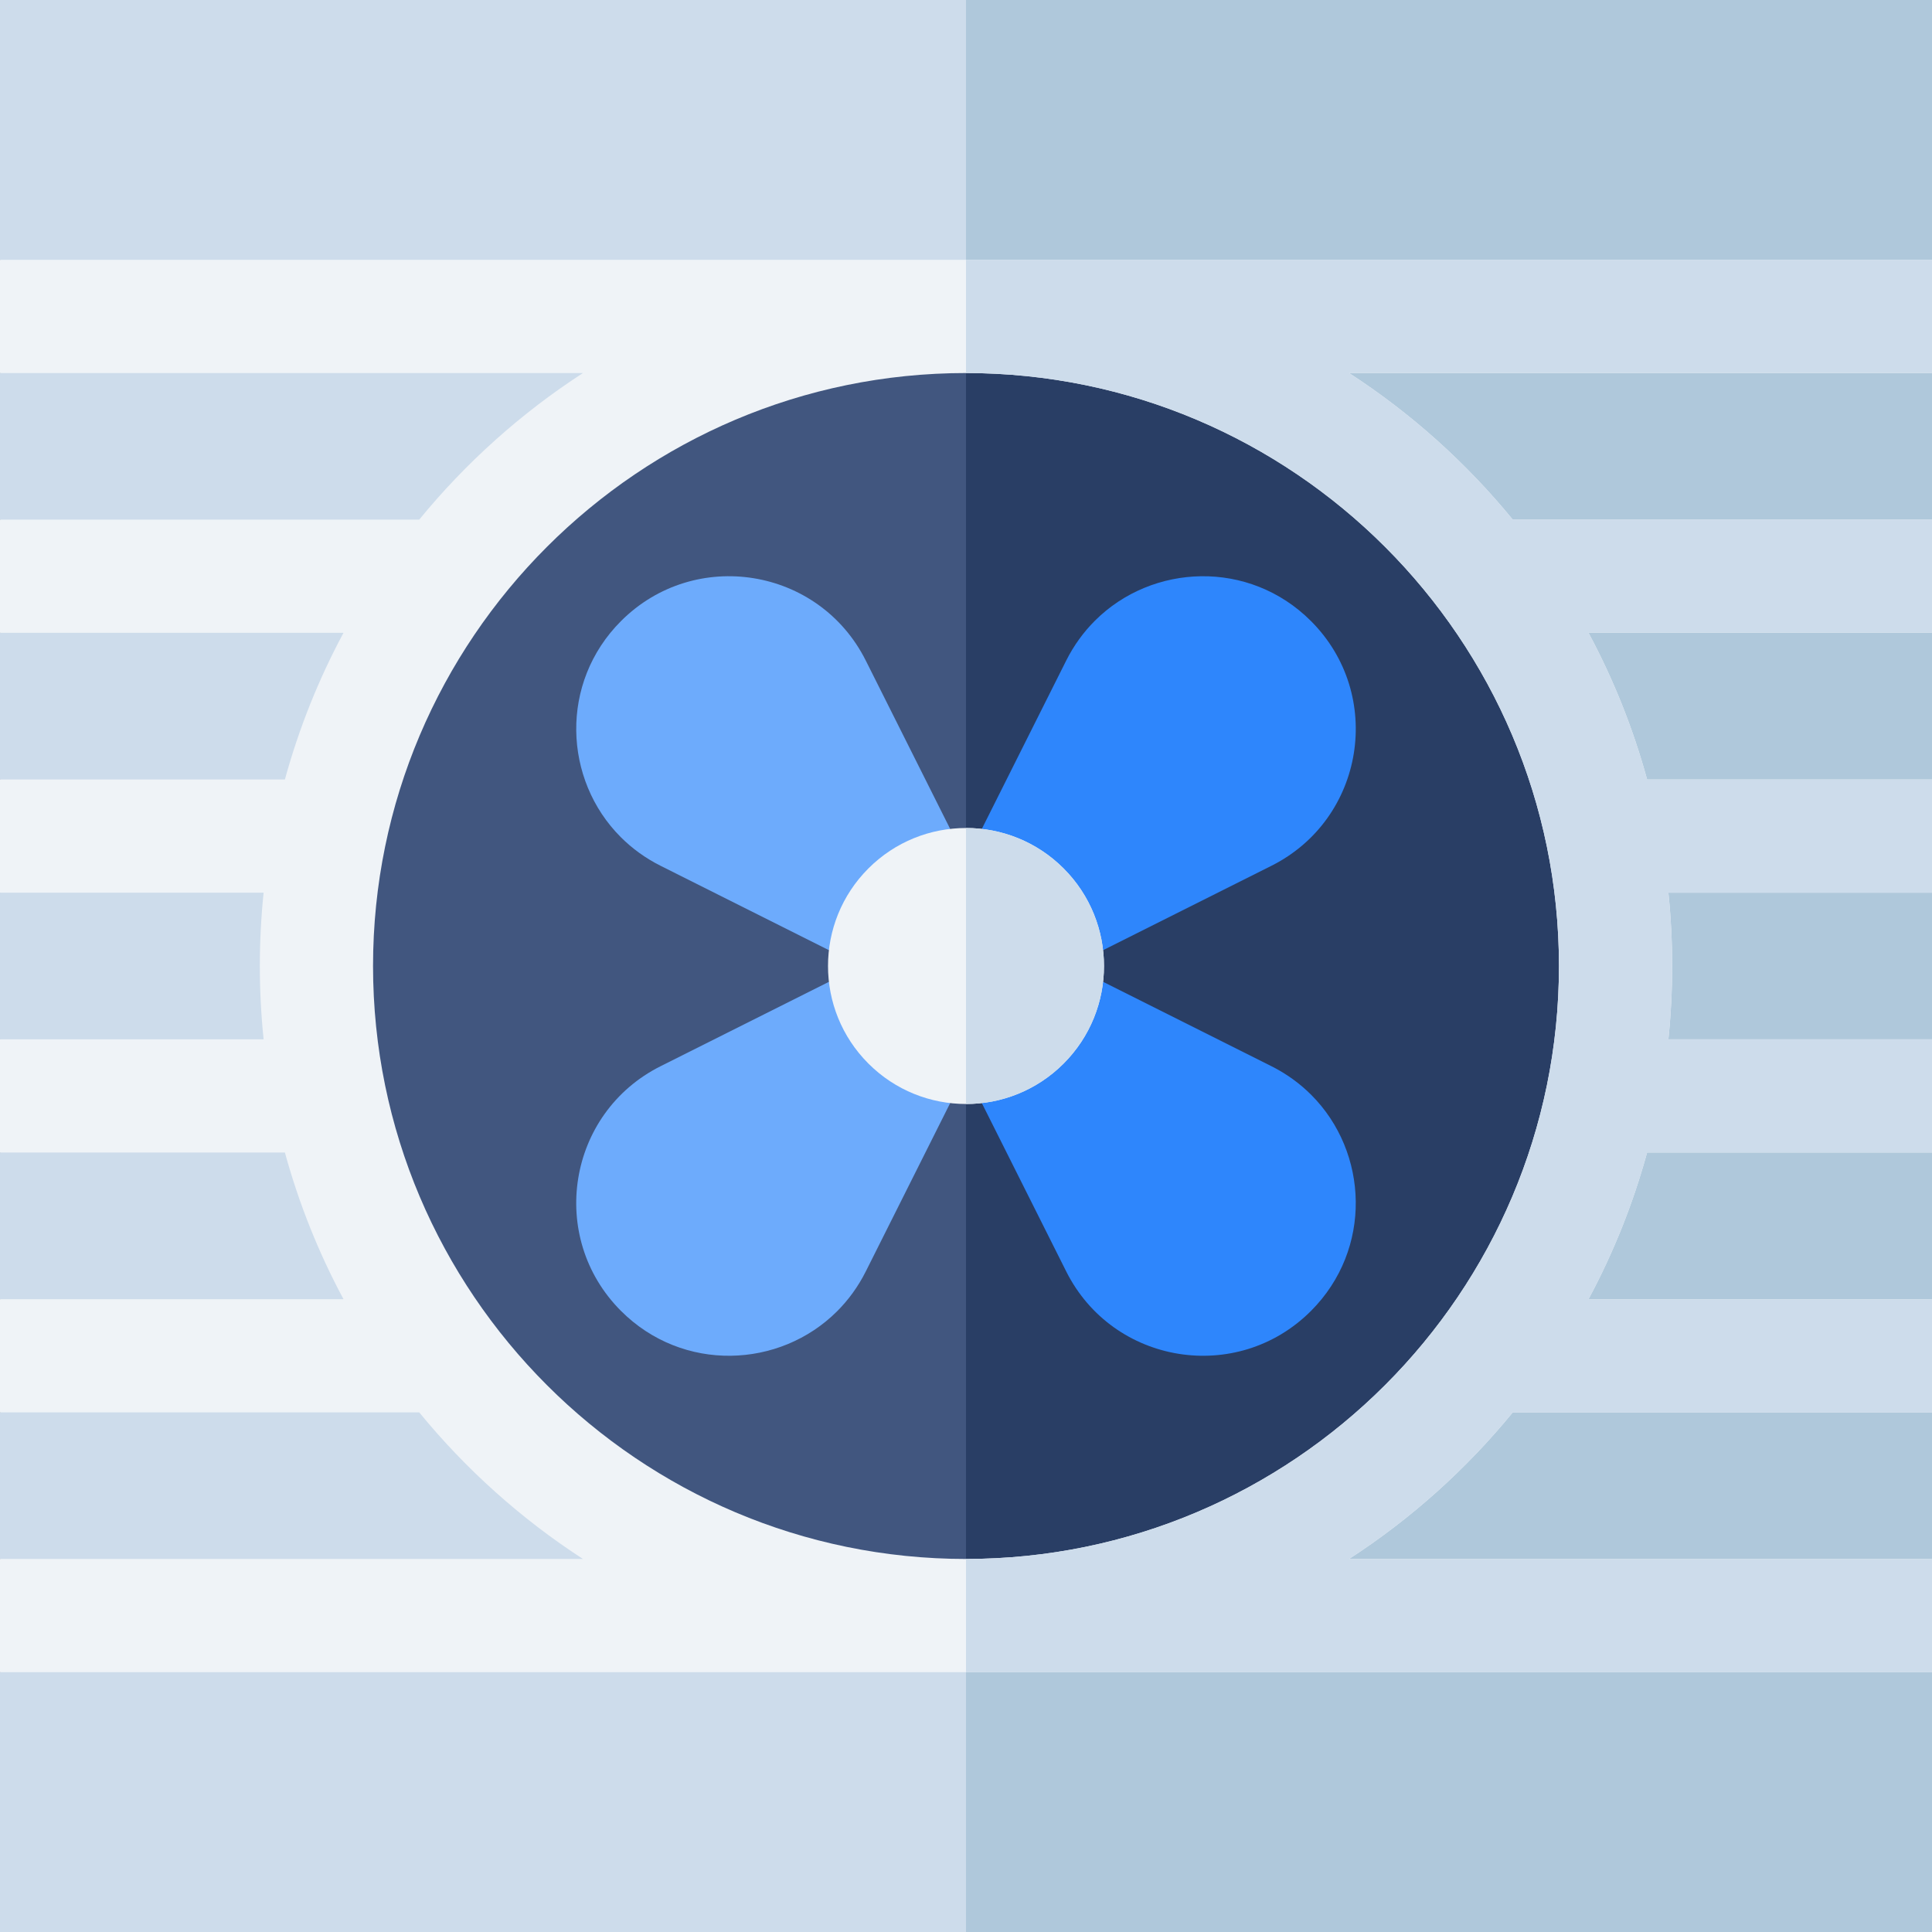 <svg id="Capa_1" enable-background="new 0 0 512 512" height="512" viewBox="0 0 512 512" width="512" xmlns="http://www.w3.org/2000/svg"><rect x="0" y="0" width="512" height="512" fill="#333333" stroke="none"/><g><path d="m512 0h-512v68.86l14 15-14 15v38.85l14 15-14 15v38.86l14 14.73-14 15.27v38.86l14 14.61-14 15.39v38.86l14 15-14 15v38.85l14 15-14 15v68.86h512v-68.83l-14-16.21 14-13.85v-38.85l-14-15.2 14-14.77v-38.85l-14-15.23 14-14.78v-38.87l-14-15.42 14-14.5v-38.95l-14-15.13 14-14.86v-38.84l-14-15 14-15z" fill="#cddceb"/><path d="m512 68.86-14 15 14 15v38.84l-14 14.86 14 15.13v38.95l-14 14.5 14 15.42v38.87l-14 14.78 14 15.23v38.85l-14 14.77 14 15.2v38.85l-14 13.85 14 16.21v68.83h-256v-512h256z" fill="#afc8db"/><circle cx="256" cy="256" fill="#41567f" r="172.14"/><path d="m428.14 256c0 95.07-77.07 172.14-172.14 172.14v-344.28c95.07 0 172.14 77.07 172.14 172.14z" fill="#293e65"/><path d="m336.933 229.448-44.609 22.361-32.133-32.133 22.361-44.609c2.028-4.041 4.612-7.571 7.594-10.553 15.225-15.225 40.928-16.277 57.273.067 19.544 19.545 14.218 52.481-10.486 64.867z" fill="#2e86fc"/><path d="m221.854 347.486c-15.225 15.225-40.928 16.277-57.273-.067-19.544-19.544-14.219-52.48 10.486-64.866l44.609-22.361 32.133 32.133-22.361 44.609c-2.028 4.04-4.612 7.57-7.594 10.552z" fill="#6dabfc"/><path d="m347.418 347.418c-19.544 19.544-52.48 14.219-64.866-10.486l-22.361-44.609 32.133-32.133 44.609 22.361c4.041 2.028 7.571 4.612 10.553 7.594 15.225 15.226 16.277 40.929-.068 57.273z" fill="#2e86fc"/><path d="m219.676 251.809-44.609-22.361c-4.041-2.028-7.571-4.612-10.553-7.594-15.225-15.225-16.277-40.928.067-57.273 19.544-19.544 52.48-14.219 64.866 10.486l22.361 44.609z" fill="#6dabfc"/><path d="m512 68.86h-512v30h154.49c-16.41 10.63-31.05 23.77-43.39 38.85h-111.1v30h91.03c-6.56 12.21-11.79 25.23-15.53 38.86h-75.5v30h69.86c-.66 6.39-1 12.87-1 19.43s.34 13.04 1 19.43h-69.86v30h75.5c3.74 13.63 8.97 26.65 15.53 38.86h-91.03v30h111.1c12.34 15.08 26.98 28.22 43.39 38.85h-154.49v30h512v-30h-154.49c16.41-10.63 31.05-23.77 43.39-38.85h111.1v-30h-91.03c6.56-12.21 11.79-25.23 15.53-38.86h75.5v-30h-69.86c.66-6.39 1-12.87 1-19.43s-.34-13.04-1-19.43h69.86v-30h-75.5c-3.74-13.63-8.97-26.65-15.53-38.86h91.03v-30h-111.1c-12.34-15.08-26.98-28.22-43.39-38.85h154.49zm-98.86 187.14c0 86.65-70.49 157.14-157.14 157.14s-157.14-70.49-157.14-157.14 70.49-157.14 157.14-157.14 157.14 70.49 157.14 157.14z" fill="#eff3f7"/><path d="m512 98.86h-154.49c16.41 10.63 31.05 23.77 43.39 38.85h111.1v30h-91.03c6.56 12.21 11.79 25.23 15.53 38.86h75.5v30h-69.86c.66 6.39 1 12.87 1 19.43s-.34 13.04-1 19.43h69.86v30h-75.5c-3.74 13.63-8.97 26.65-15.53 38.86h91.03v30h-111.1c-12.34 15.08-26.98 28.22-43.39 38.85h154.49v30h-256v-30c86.65 0 157.14-70.49 157.14-157.14s-70.49-157.14-157.14-157.14v-30h256z" fill="#cddceb"/><path d="m281.86 281.86c-7.14 7.14-16.5 10.71-25.86 10.71s-18.72-3.57-25.86-10.71c-14.28-14.28-14.28-37.44 0-51.72 7.14-7.14 16.5-10.71 25.86-10.71s18.72 3.57 25.86 10.71c14.28 14.28 14.28 37.44 0 51.72z" fill="#eff3f7"/><path d="m281.86 281.86c-7.14 7.14-16.5 10.71-25.86 10.71v-73.14c9.36 0 18.72 3.57 25.86 10.71 14.28 14.28 14.28 37.44 0 51.72z" fill="#cddceb"/></g></svg>